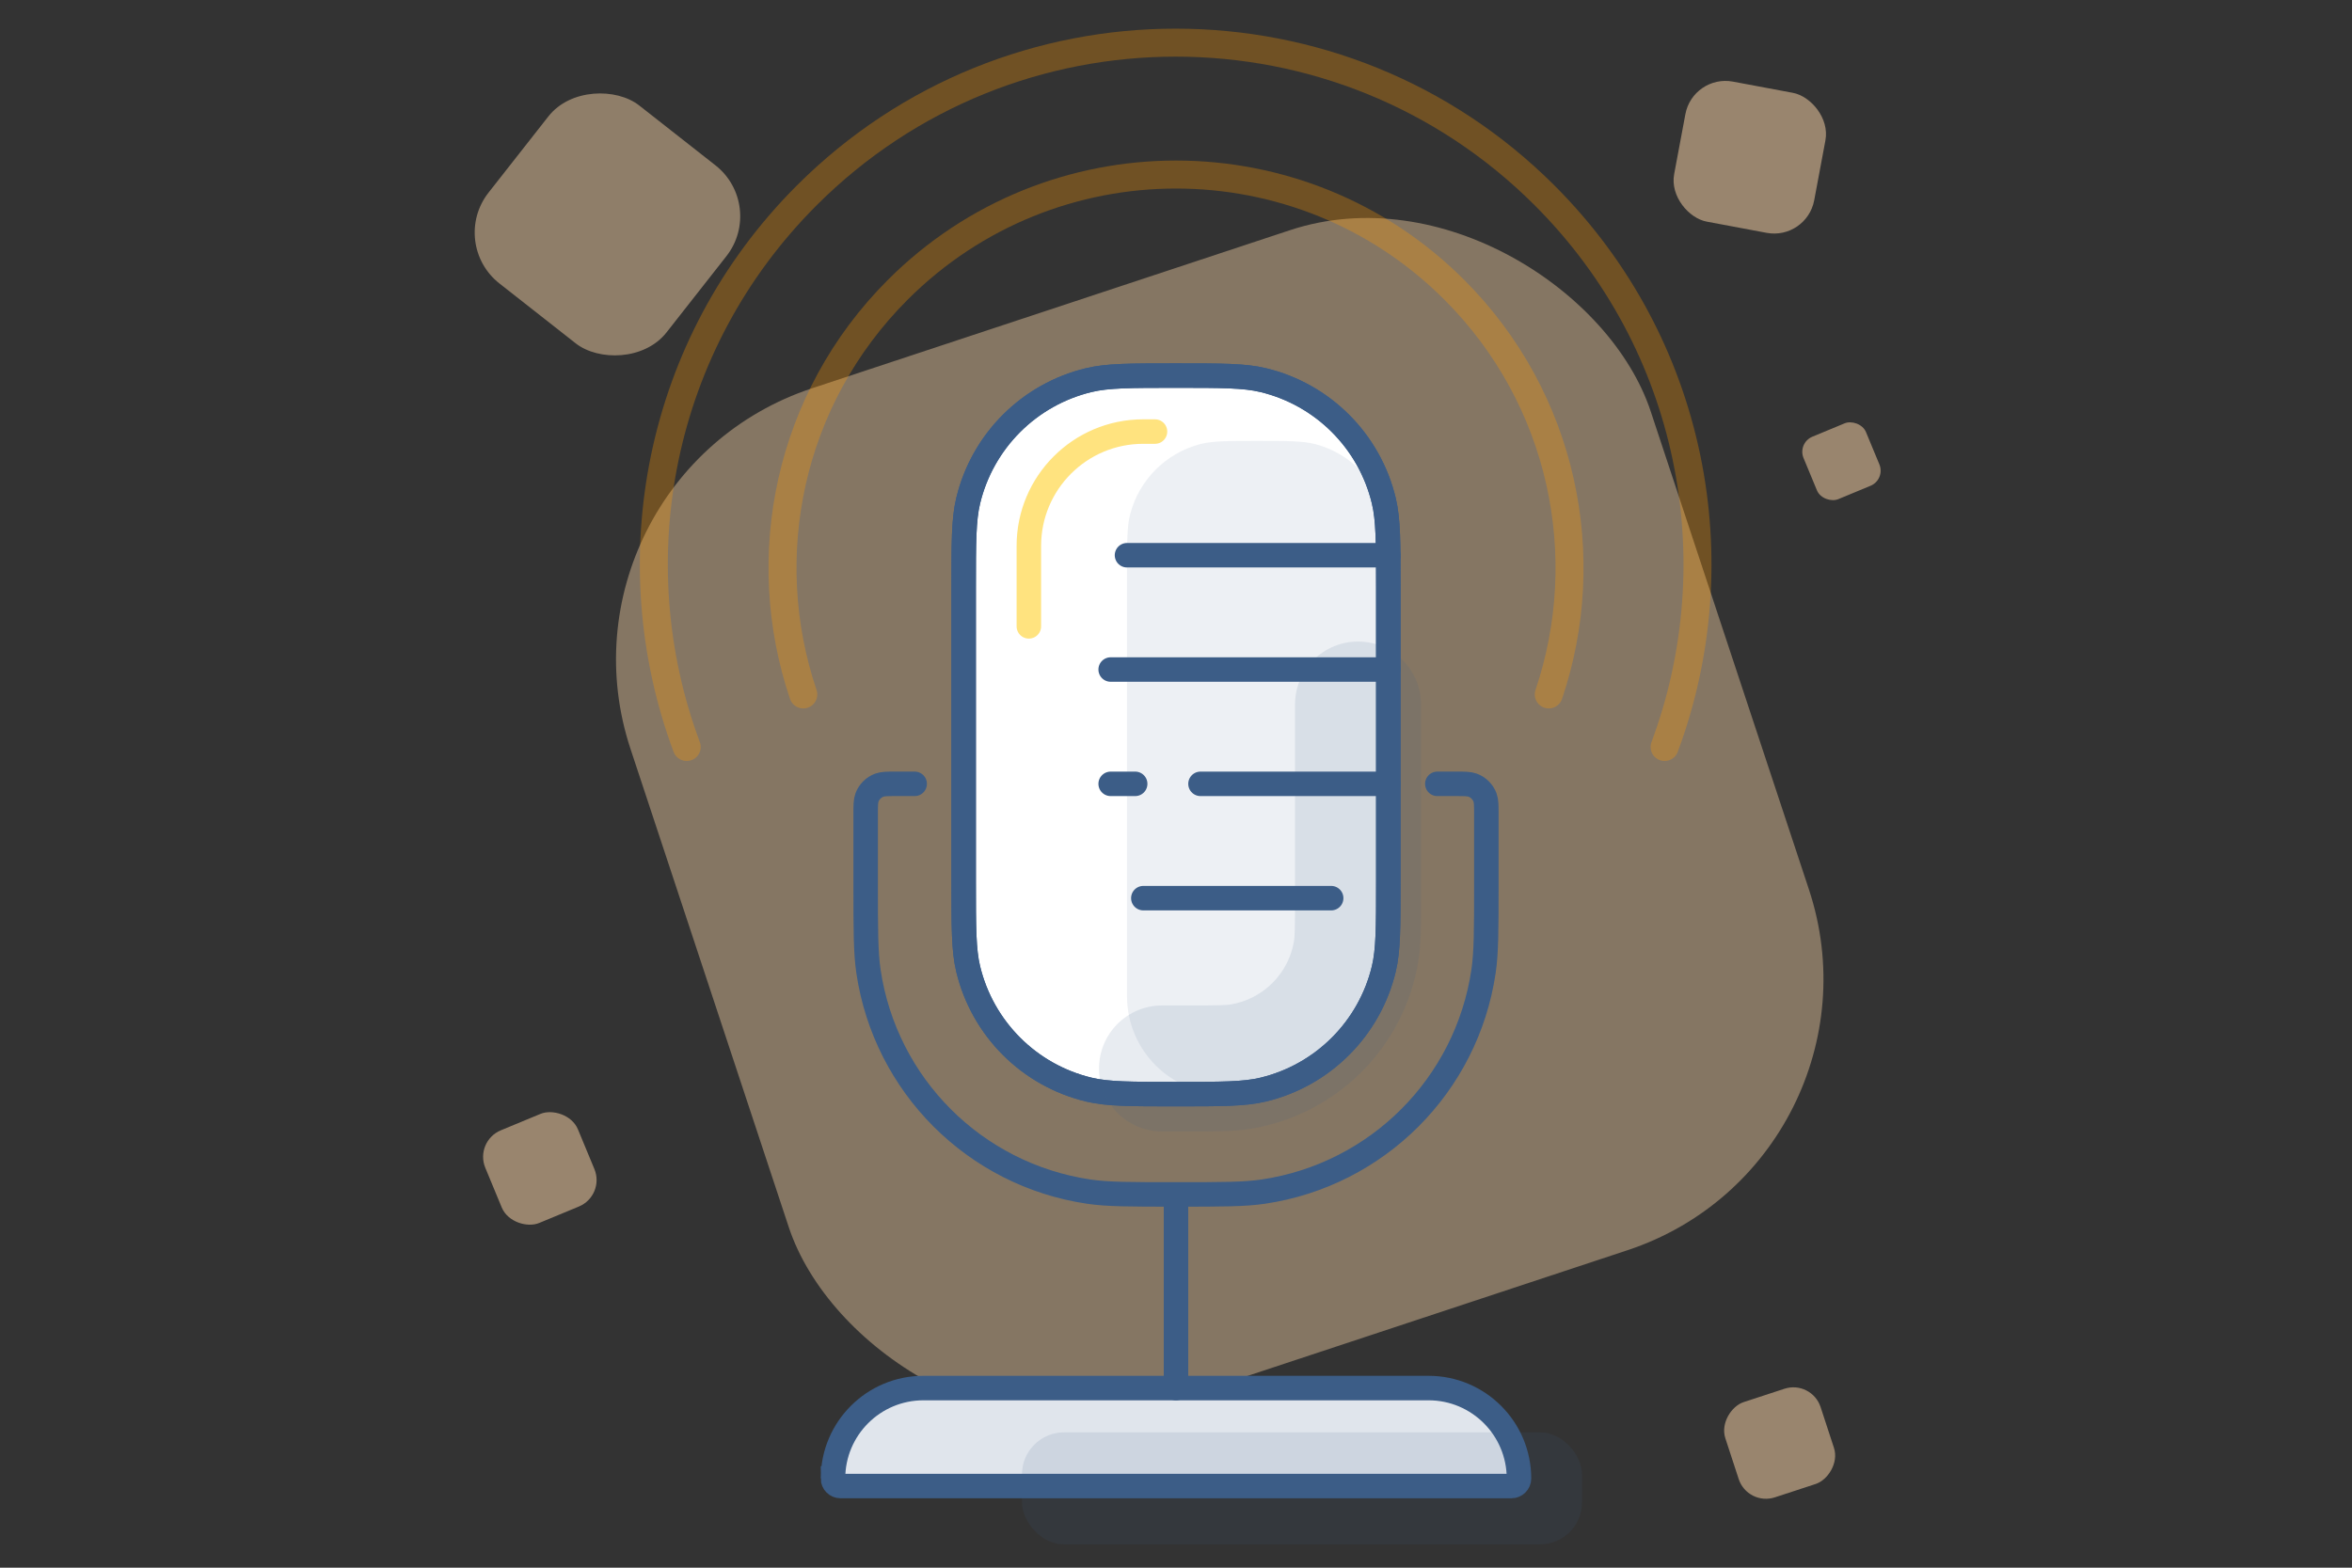 <svg fill="none" height="96" viewBox="0 0 144 96" width="144" xmlns="http://www.w3.org/2000/svg" xmlns:xlink="http://www.w3.org/1999/xlink"><rect x="0" y="0" width="144" height="96" fill="#333333" stroke="none"/><clipPath id="a"><path d="m0 0h144v96h-144z"/></clipPath><g clip-path="url(#a)"><rect fill="#ffd9ab" height="65.82" opacity=".4" rx="17.49" transform="matrix(-.949 .314 -.314 -.949 248.816 101.99)" width="65.82" x="116.195" y="71.031"/><rect fill="#ffd9ab" height="13.849" opacity=".45" rx="3.96" transform="matrix(-.618 .787 -.787 -.618 85.812 -16.617)" width="13.849" x="46.946" y="12.553"/><rect fill="#ffd9ab" height="6.139" opacity=".5" rx="1.755" transform="matrix(.383 .924 .924 -.383 29.04 69.89)" width="6.139"/><rect fill="#ffd9ab" height="4.139" opacity=".5" rx="1" transform="matrix(.383 .924 .924 -.383 110.038 27.125)" width="4.139"/><rect fill="#ffd9ab" height="6.139" opacity=".5" rx="1.755" transform="matrix(.311 .95 -.95 .311 156.75 -47.124)" width="6.139" x="110.873" y="84.539"/><rect fill="#ffd9ab" height="8.722" opacity=".5" rx="2.494" transform="matrix(-.184 .983 .983 .184 103.646 4.539)" width="8.722"/><path d="m51 90.538c0-3.059 2.48-5.538 5.538-5.538h30.923c3.059 0 5.538 2.48 5.538 5.538 0 .255-.207.462-.462.462h-41.077c-.255 0-.462-.207-.462-.462z" fill="#fff"/><path d="m51 90.538c0-3.059 2.48-5.538 5.538-5.538h30.923c3.059 0 5.538 2.48 5.538 5.538 0 .255-.207.462-.462.462h-41.077c-.255 0-.462-.207-.462-.462z" fill="#3c5d87" fill-opacity=".16"/><path d="m51 90.538c0-3.059 2.48-5.538 5.538-5.538h30.923c3.059 0 5.538 2.48 5.538 5.538 0 .255-.207.462-.462.462h-41.077c-.255 0-.462-.207-.462-.462z" stroke="#3c5d87" stroke-width="1.5"/><path d="m56 48h-1.13c-.544 0-.816 0-1.034.081-.349.13-.625.406-.755.755-.081.217-.081.489-.081 1.034v4.273c0 2.787 0 4.18.173 5.348 1.034 6.971 6.508 12.445 13.479 13.479 1.167.173 2.561.173 5.348.173m16-25.143h1.13c.544 0 .816 0 1.034.081.349.13.625.406.755.755.081.217.081.489.081 1.034v4.273c0 2.787 0 4.18-.173 5.348-1.034 6.971-6.508 12.445-13.479 13.479-1.167.173-2.561.173-5.348.173m0 0v11.857" stroke="#3c5d87" stroke-linecap="round" stroke-width="1.5"/><rect fill="#3c5d87" height="6.857" opacity=".12" rx="2.571" width="34.286" x="62.571" y="87.714"/><path d="m59 36c0-2.789 0-4.184.276-5.335.878-3.656 3.733-6.511 7.389-7.389 1.151-.276 2.545-.276 5.334-.276 2.789 0 4.184 0 5.335.276 3.656.878 6.511 3.733 7.389 7.389.276 1.151.276 2.545.276 5.335v9 9c0 2.789 0 4.184-.276 5.335-.878 3.656-3.733 6.511-7.389 7.389-1.151.276-2.545.276-5.335.276-2.789 0-4.184 0-5.334-.276-3.656-.878-6.511-3.733-7.389-7.389-.276-1.151-.276-2.545-.276-5.335v-9z" fill="#fff" stroke="#3c5d87" stroke-width="1.5"/><path d="m69 35c0-1.86 0-2.79.204-3.553.555-2.071 2.172-3.688 4.243-4.243.763-.204 1.693-.204 3.553-.204 1.86 0 2.79 0 3.553.204 2.071.555 3.688 2.172 4.243 4.243.204.763.204 1.693.204 3.553v12 10c0 5.523-4.477 10-10 10-3.314 0-6-2.686-6-6v-14z" fill="#3c5d87" opacity=".09"/><path d="m59 36c0-2.789 0-4.184.276-5.335.878-3.656 3.733-6.511 7.389-7.389 1.151-.276 2.545-.276 5.334-.276 2.789 0 4.184 0 5.335.276 3.656.878 6.511 3.733 7.389 7.389.276 1.151.276 2.545.276 5.335v9 9c0 2.789 0 4.184-.276 5.335-.878 3.656-3.733 6.511-7.389 7.389-1.151.276-2.545.276-5.335.276-2.789 0-4.184 0-5.334-.276-3.656-.878-6.511-3.733-7.389-7.389-.276-1.151-.276-2.545-.276-5.335v-9z" stroke="#3c5d87" stroke-width="1.5"/><g stroke-linecap="round"><path d="m83.143 43.143v12c0 1.593 0 2.389-.105 3.055-.581 3.668-3.457 6.544-7.125 7.125-.666.105-1.463.105-3.055.105h-1.714" opacity=".12" stroke="#3c5d87" stroke-width="7.714"/><path d="m62.991 38.356v-4.928c0-3.866 3.134-7 7-7h.723" opacity=".5" stroke="#ffc800" stroke-width="1.5"/><path d="m69 34h16" stroke="#3c5d87" stroke-linejoin="round" stroke-width="1.5"/><path d="m68 41h17" stroke="#3c5d87" stroke-linejoin="round" stroke-width="1.5"/><path d="m68 48h1.5m15.5 0h-11.5" stroke="#3c5d87" stroke-linejoin="round" stroke-width="1.5"/><path d="m70 55h11.5" stroke="#3c5d87" stroke-linejoin="round" stroke-width="1.5"/><path d="m94.822 42.525c2.846-8.409.918-18.078-5.784-24.78-9.409-9.409-24.664-9.409-34.073 0-6.702 6.702-8.63 16.371-5.784 24.78" opacity=".3" stroke="#ff9600" stroke-width="1.714"/><path d="m101.915 45.743c4.235-11.358 1.787-24.643-7.345-33.774-12.477-12.477-32.705-12.477-45.182 0-9.132 9.132-11.58 22.416-7.345 33.774" opacity=".3" stroke="#ff9600" stroke-width="1.714"/></g></g></svg>